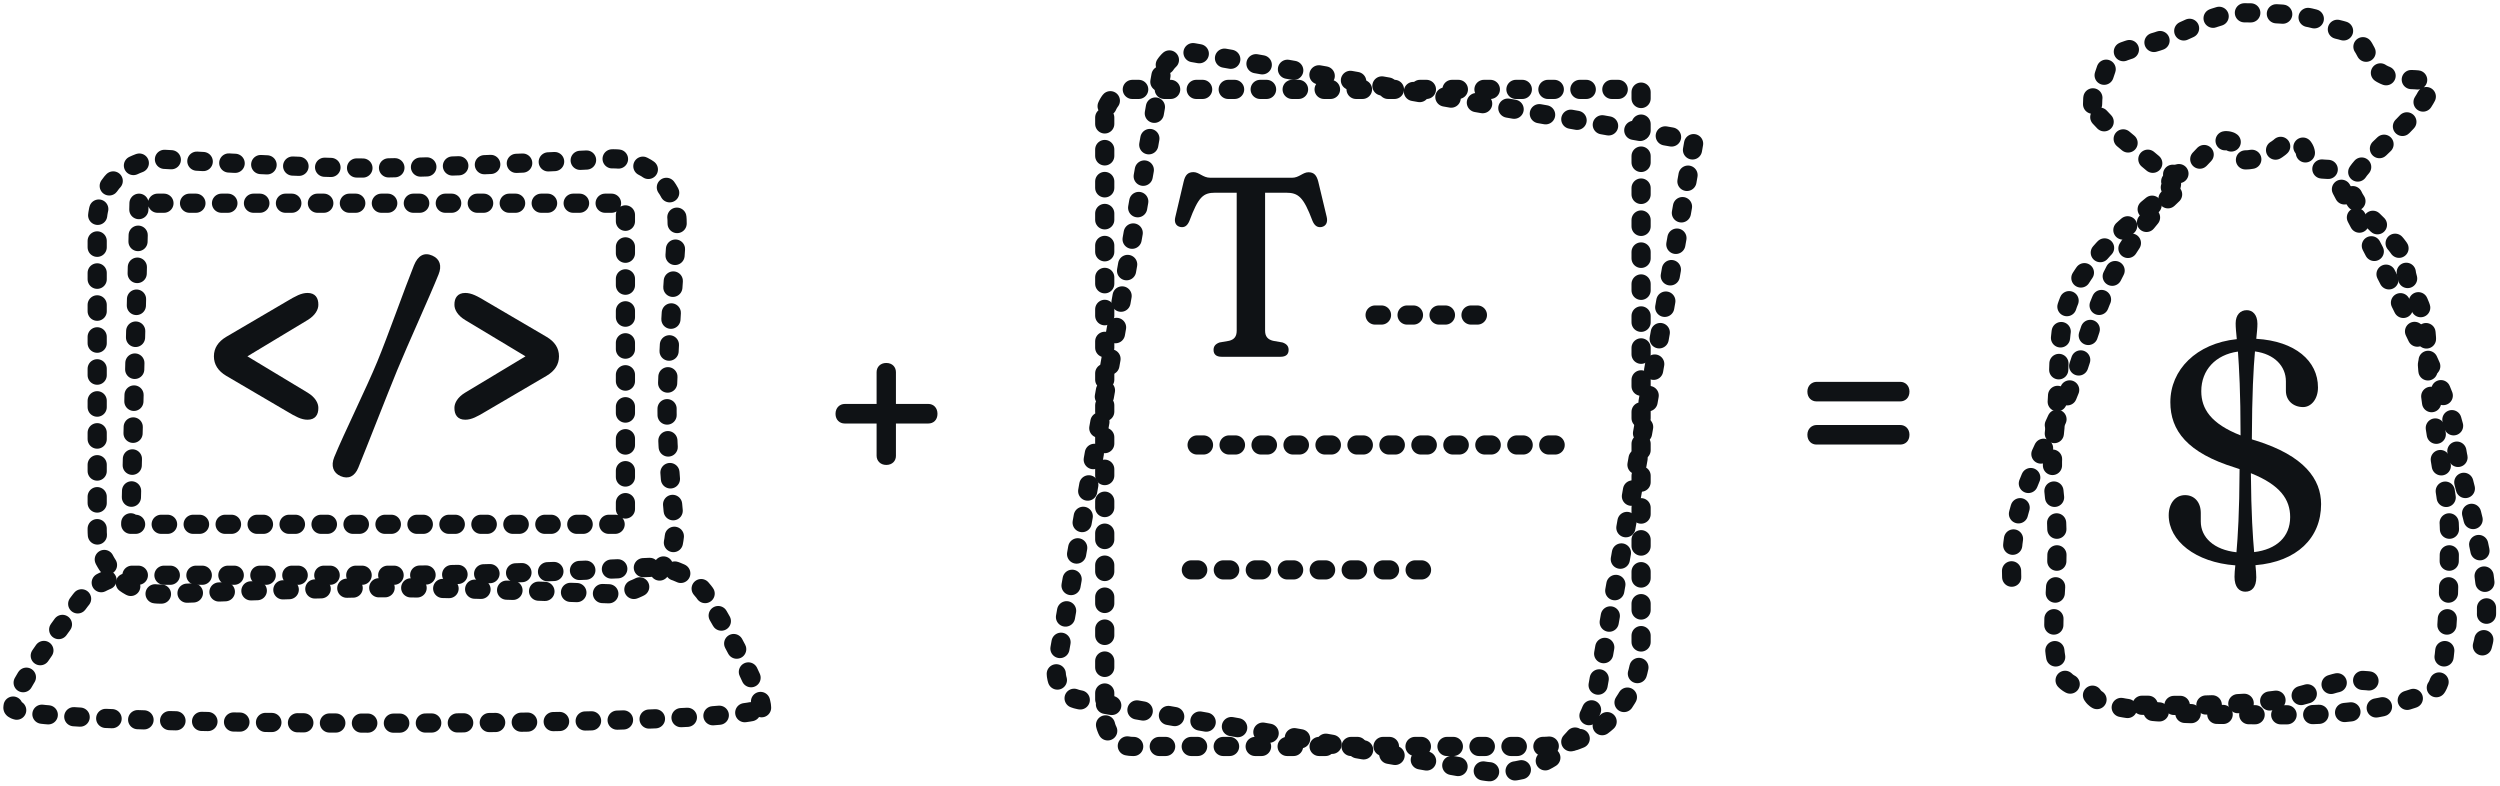 <?xml version="1.0" encoding="UTF-8"?>
<svg width="391px" height="123px" viewBox="0 0 391 123" version="1.1" xmlns="http://www.w3.org/2000/svg" xmlns:xlink="http://www.w3.org/1999/xlink">
    <!-- Generator: Sketch 49.3 (51167) - http://www.bohemiancoding.com/sketch -->
    <title>Group 2 Copy</title>
    <desc>Created with Sketch.</desc>
    <defs></defs>
    <g id="wptw" stroke="none" stroke-width="1" fill="none" fill-rule="evenodd">
        <g id="Group-2-Copy" transform="translate(2, 2)">
            <g id="Group-4" transform="translate(162, 5)">
                <path d="M25.3,20.8 L38.08,20.8 C39.18,20.8 39.76,19.94 40.64,19.94 C41.5,19.94 41.92,20.4 42.18,21.42 L43.5,26.94 C43.7,27.8 43.36,28.36 42.72,28.5 C42.1,28.62 41.62,28.36 41.28,27.56 C39.86,23.78 39.06,23.14 37.12,23.14 L33.86,23.14 L33.86,44.72 C33.86,45.64 34.3,46.1 35.1,46.3 L36.58,46.56 C37.22,46.78 37.54,47.14 37.54,47.72 C37.54,48.42 37.12,48.8 36.28,48.8 L27.06,48.8 C26.22,48.8 25.8,48.42 25.8,47.72 C25.8,47.14 26.12,46.78 26.74,46.56 L28.24,46.3 C29.02,46.1 29.42,45.64 29.42,44.72 L29.42,23.14 L26.08,23.14 C24.18,23.14 23.44,23.76 22.02,27.56 C21.68,28.36 21.22,28.62 20.6,28.5 C19.94,28.36 19.6,27.8 19.82,26.94 L21.12,21.42 C21.36,20.38 21.78,19.92 22.66,19.92 C23.56,19.92 24.12,20.8 25.3,20.8 Z" id="T" fill="#0F1215"></path>
                <path d="M8.781,11.382 L8.781,105.345 C8.781,107.775 10.751,109.745 13.181,109.745 L77.067,109.745 C85.683,109.745 92.667,102.76 92.667,94.145 L92.667,6.982 L13.181,6.982 C10.751,6.982 8.781,8.952 8.781,11.382 Z" id="Path-8" stroke="#0F1215" stroke-width="3" stroke-linecap="round" stroke-linejoin="round" stroke-dasharray="1,4"></path>
                <path d="M8.781,11.382 L8.781,105.345 C8.781,107.775 10.751,109.745 13.181,109.745 L77.067,109.745 C85.683,109.745 92.667,102.76 92.667,94.145 L92.667,6.982 L13.181,6.982 C10.751,6.982 8.781,8.952 8.781,11.382 Z" id="Path-8" stroke="#0F1215" stroke-width="3" stroke-linecap="round" stroke-linejoin="round" stroke-dasharray="1,4" transform="translate(50.724, 58.363) rotate(10) translate(-50.724, -58.363) "></path>
                <path d="M51.067,42.271 L69.6,42.271" id="Path-9" stroke="#0F1215" stroke-width="3" stroke-linecap="round" stroke-linejoin="round" stroke-dasharray="1,4"></path>
                <path d="M23.227,62.593 L80.801,62.593" id="Path-10" stroke="#0F1215" stroke-width="3" stroke-linecap="round" stroke-linejoin="round" stroke-dasharray="1,4"></path>
                <path d="M22.327,82.132 L60.807,82.132" id="Path-11" stroke="#0F1215" stroke-width="3" stroke-linecap="round" stroke-linejoin="round" stroke-dasharray="1,4"></path>
            </g>
            <g id="Group-3" transform="translate(312, 0)">
                <path d="M38.882,88.29 C38.882,89.8 38.216,90.542 37.166,90.542 C36.194,90.542 35.477,89.8 35.477,88.213 C35.477,87.701 35.528,87.138 35.605,86.421 C29.333,85.96 25.186,82.555 25.186,78.587 C25.186,76.744 26.21,75.438 27.746,75.438 C29.179,75.438 30.203,76.514 30.203,78.229 L30.203,79.56 C30.203,82.069 32.277,83.989 35.784,84.373 C35.989,81.966 36.245,78.178 36.27,71.368 C36.066,71.291 35.861,71.24 35.656,71.163 C28.078,68.834 25.442,65.326 25.442,60.898 C25.442,55.854 29.486,51.707 35.835,51.042 C35.733,49.966 35.656,49.25 35.656,48.584 C35.656,47.227 36.398,46.51 37.397,46.51 C38.293,46.51 39.061,47.202 39.061,48.635 C39.061,49.275 38.984,49.966 38.882,50.99 C44.974,51.349 48.533,54.446 48.533,58.594 C48.533,60.437 47.458,61.666 46.203,61.666 C44.667,61.666 43.515,60.642 43.515,59.131 L43.515,57.646 C43.515,55.266 41.723,53.371 38.677,52.962 C38.446,55.522 38.216,59.592 38.19,66.709 C38.37,66.786 38.574,66.837 38.754,66.888 C46.434,69.269 49.019,72.981 49.019,76.846 C49.019,82.146 45.23,85.858 38.754,86.395 C38.83,87.163 38.882,87.726 38.882,88.29 Z M30.28,59.182 C30.28,61.973 31.816,64.277 36.424,66.094 C36.424,59.387 36.194,55.47 36.014,52.987 C32.533,53.474 30.28,55.854 30.28,59.182 Z M44.181,78.869 C44.181,76.13 42.645,73.851 38.037,72.008 C38.088,78.382 38.344,82.018 38.549,84.347 C42.005,83.938 44.181,81.992 44.181,78.869 Z" id="$" fill="#0F1215"></path>
                <path d="M13.28,14.299 C13.28,11.471 13.983,13.217 15.048,9.881 C16.113,6.545 16.406,6.422 22.339,4.803 C28.272,3.183 31.546,7.13675941e-16 36.824,0 C42.101,0 48.439,0.412 49.964,1.859 C51.49,3.306 54.254,1.615 56.582,7.307 C58.909,12.999 68.088,8.053 65.532,12.999 C62.976,17.945 54.806,23.068 53.757,26.763 C52.707,30.458 62.255,35.283 62.255,39.513 C62.255,43.744 65.532,44.271 65.532,52.229 C65.532,60.186 69.099,76.02 69.099,80.916 C69.099,85.812 68.99,104.654 66.737,105.854 C64.484,107.053 57.574,109.794 45.477,109.794 C33.38,109.794 15.082,109.941 13.28,106.746 C11.479,103.552 6.179,109.305 7.392,91.589 C8.606,73.872 6.073,76.56 7.392,64.857 C8.711,53.154 6.787,48.419 11.823,40.906 C16.859,33.393 25.626,28.666 25.626,26.763 C25.626,24.86 13.28,17.127 13.28,14.299 Z" id="Path-3-Copy" stroke="#0F1215" stroke-width="3" stroke-linecap="round" stroke-linejoin="round" stroke-dasharray="1,4"></path>
                <path d="M25.8,25.255 C27.097,25.401 28.769,24.343 30.816,22.08 C33.888,18.686 35.867,20.005 35.867,22.08 C35.867,24.154 41.318,22.325 42.836,20.769 C44.353,19.213 46.579,20.626 46.579,22.08 C46.579,23.533 47.946,24.453 49.435,24.453 C50.428,24.453 51.962,24.721 54.037,25.255" id="Path-4-Copy" stroke="#0F1215" stroke-width="3" stroke-linecap="round" stroke-linejoin="round" stroke-dasharray="1,4"></path>
                <path d="M25.795,28.4 C19.626,34.075 15.038,42.054 12.031,52.337 C7.522,67.762 -0.963,75.252 0.85,91.08" id="Path-5-Copy" stroke="#0F1215" stroke-width="3" stroke-linecap="round" stroke-linejoin="round" stroke-dasharray="1,4"></path>
                <path d="M52.2,27.6 C64.103,49.78 70.054,62.771 70.054,66.573 C70.054,72.276 77.623,90.003 73.839,100.328" id="Path-6-Copy" stroke="#0F1215" stroke-width="3" stroke-linecap="round" stroke-linejoin="round" stroke-dasharray="1,4"></path>
                <path d="M21,108.301 C35.631,108.499 44.757,107.706 48.378,105.922 C51.999,104.138 55.905,103.922 60.095,105.276" id="Path-7" stroke="#0F1215" stroke-width="3" stroke-linecap="round" stroke-linejoin="round" stroke-dasharray="1,4"></path>
            </g>
            <g id="Group-8" transform="translate(0, 22)">
                <path d="M23.797,0.925 C38.978,1.834 49.59,2.288 55.634,2.288 C61.838,2.288 74.426,1.809 93.4,0.852 L93.4,0.852 C98.916,0.574 103.613,4.82 103.891,10.336 C103.912,10.741 103.907,11.148 103.878,11.554 C102.844,26.004 102.326,35.57 102.326,40.251 C102.326,44.269 102.708,50.149 103.47,57.89 L103.47,57.89 C104.012,63.386 99.995,68.281 94.499,68.822 C94.043,68.867 93.584,68.881 93.126,68.863 C77.107,68.234 65.718,67.919 58.958,67.919 C52.032,67.919 40.244,68.249 23.596,68.91 L23.596,68.91 C18.078,69.129 13.427,64.833 13.208,59.314 C13.203,59.182 13.2,59.05 13.2,58.918 C13.2,47.65 13.2,39.691 13.2,35.04 C13.2,30.394 13.2,22.349 13.2,10.907 L13.2,10.907 C13.2,5.384 17.677,0.907 23.2,0.907 C23.399,0.907 23.599,0.913 23.797,0.925 Z" id="Rectangle-16-Copy" stroke="#0F1215" stroke-width="3" stroke-linecap="round" stroke-linejoin="round" stroke-dasharray="1,4"></path>
                <path d="M117.111,67.137 C117.111,68.941 114.363,74.598 108.867,84.109 L108.867,84.109 C106.995,87.347 103.474,89.27 99.738,89.094 C82.303,88.273 68.977,87.862 59.759,87.862 C50.343,87.862 36.594,87.862 18.513,87.862 L18.513,87.862 C15.382,87.862 12.433,86.396 10.542,83.901 C3.528,74.642 0.021,69.054 0.021,67.137 C0.021,63.872 117.111,63.963 117.111,67.137 Z" id="Rectangle-16-Copy" stroke="#0F1215" stroke-width="3" stroke-linecap="round" stroke-linejoin="round" stroke-dasharray="1,4" transform="translate(58.566, 76.914) scale(1, -1) translate(-58.566, -76.914) "></path>
                <path d="M47.79,39.781 C47.809,40.868 47.305,41.644 46.102,41.644 C45.113,41.644 44.24,41.159 42.804,40.305 L33.376,34.776 C32.115,34.02 31.455,33.011 31.455,31.73 C31.455,30.45 32.115,29.441 33.376,28.685 L42.804,23.156 C44.24,22.302 45.113,21.817 46.102,21.817 C47.305,21.817 47.809,22.593 47.79,23.679 C47.79,24.417 47.305,25.328 46.121,26.046 L36.693,31.73 L46.121,37.415 C47.305,38.132 47.79,39.044 47.79,39.781 Z M60.128,33.884 C58.479,37.9 55.433,45.737 54.037,49.152 C53.493,50.49 52.504,50.995 51.282,50.471 C50.098,49.966 49.73,48.841 50.273,47.503 C51.747,43.894 55.375,36.542 57.005,32.565 C58.615,28.685 61.331,21.002 62.747,17.491 C63.368,15.958 64.357,15.415 65.618,15.978 C66.821,16.501 67.132,17.607 66.588,18.926 C65.211,22.36 61.758,29.926 60.128,33.884 Z M74.057,40.305 C72.641,41.159 71.749,41.644 70.759,41.644 C69.576,41.644 69.052,40.868 69.072,39.781 C69.072,39.044 69.557,38.132 70.74,37.415 L80.188,31.73 L70.74,26.046 C69.557,25.328 69.072,24.417 69.072,23.679 C69.052,22.593 69.576,21.817 70.759,21.817 C71.749,21.817 72.641,22.302 74.057,23.156 L83.486,28.685 C84.766,29.441 85.426,30.45 85.426,31.73 C85.426,33.011 84.766,34.02 83.486,34.776 L74.057,40.305 Z" id="&lt;/&gt;-copy" fill="#0F1215"></path>
                <path d="M19.74,7.783 L18.443,58 L95.818,58 L95.818,7.783 L19.74,7.783 Z" id="Path-2" stroke="#0F1215" stroke-width="3" stroke-linecap="round" stroke-linejoin="round" stroke-dasharray="1,4"></path>
            </g>
            <path d="M136.612,70.716 C135.676,70.716 135.1,70.05 135.1,69.276 L135.1,64.236 L130.096,64.236 C129.34,64.236 128.674,63.678 128.674,62.724 C128.674,61.77 129.34,61.176 130.132,61.176 L135.1,61.176 L135.1,56.208 C135.1,55.416 135.676,54.768 136.612,54.768 C137.584,54.768 138.124,55.434 138.124,56.208 L138.124,61.176 L143.2,61.176 C143.992,61.176 144.622,61.77 144.622,62.724 C144.622,63.696 143.974,64.236 143.2,64.236 L138.124,64.236 L138.124,69.312 C138.124,70.068 137.566,70.716 136.612,70.716 Z" id="+" fill="#0F1215"></path>
            <path d="M280.674,59.25 C280.674,58.314 281.358,57.72 282.132,57.72 L295.2,57.72 C295.992,57.72 296.64,58.314 296.64,59.25 C296.64,60.222 295.974,60.78 295.2,60.78 L282.096,60.78 C281.34,60.78 280.674,60.222 280.674,59.25 Z M280.674,66 C280.674,65.064 281.358,64.47 282.132,64.47 L295.2,64.47 C295.992,64.47 296.64,65.064 296.64,66 C296.64,66.99 295.974,67.53 295.2,67.53 L282.096,67.53 C281.34,67.53 280.674,66.972 280.674,66 Z" id="=" fill="#0F1215"></path>
        </g>
    </g>
</svg>